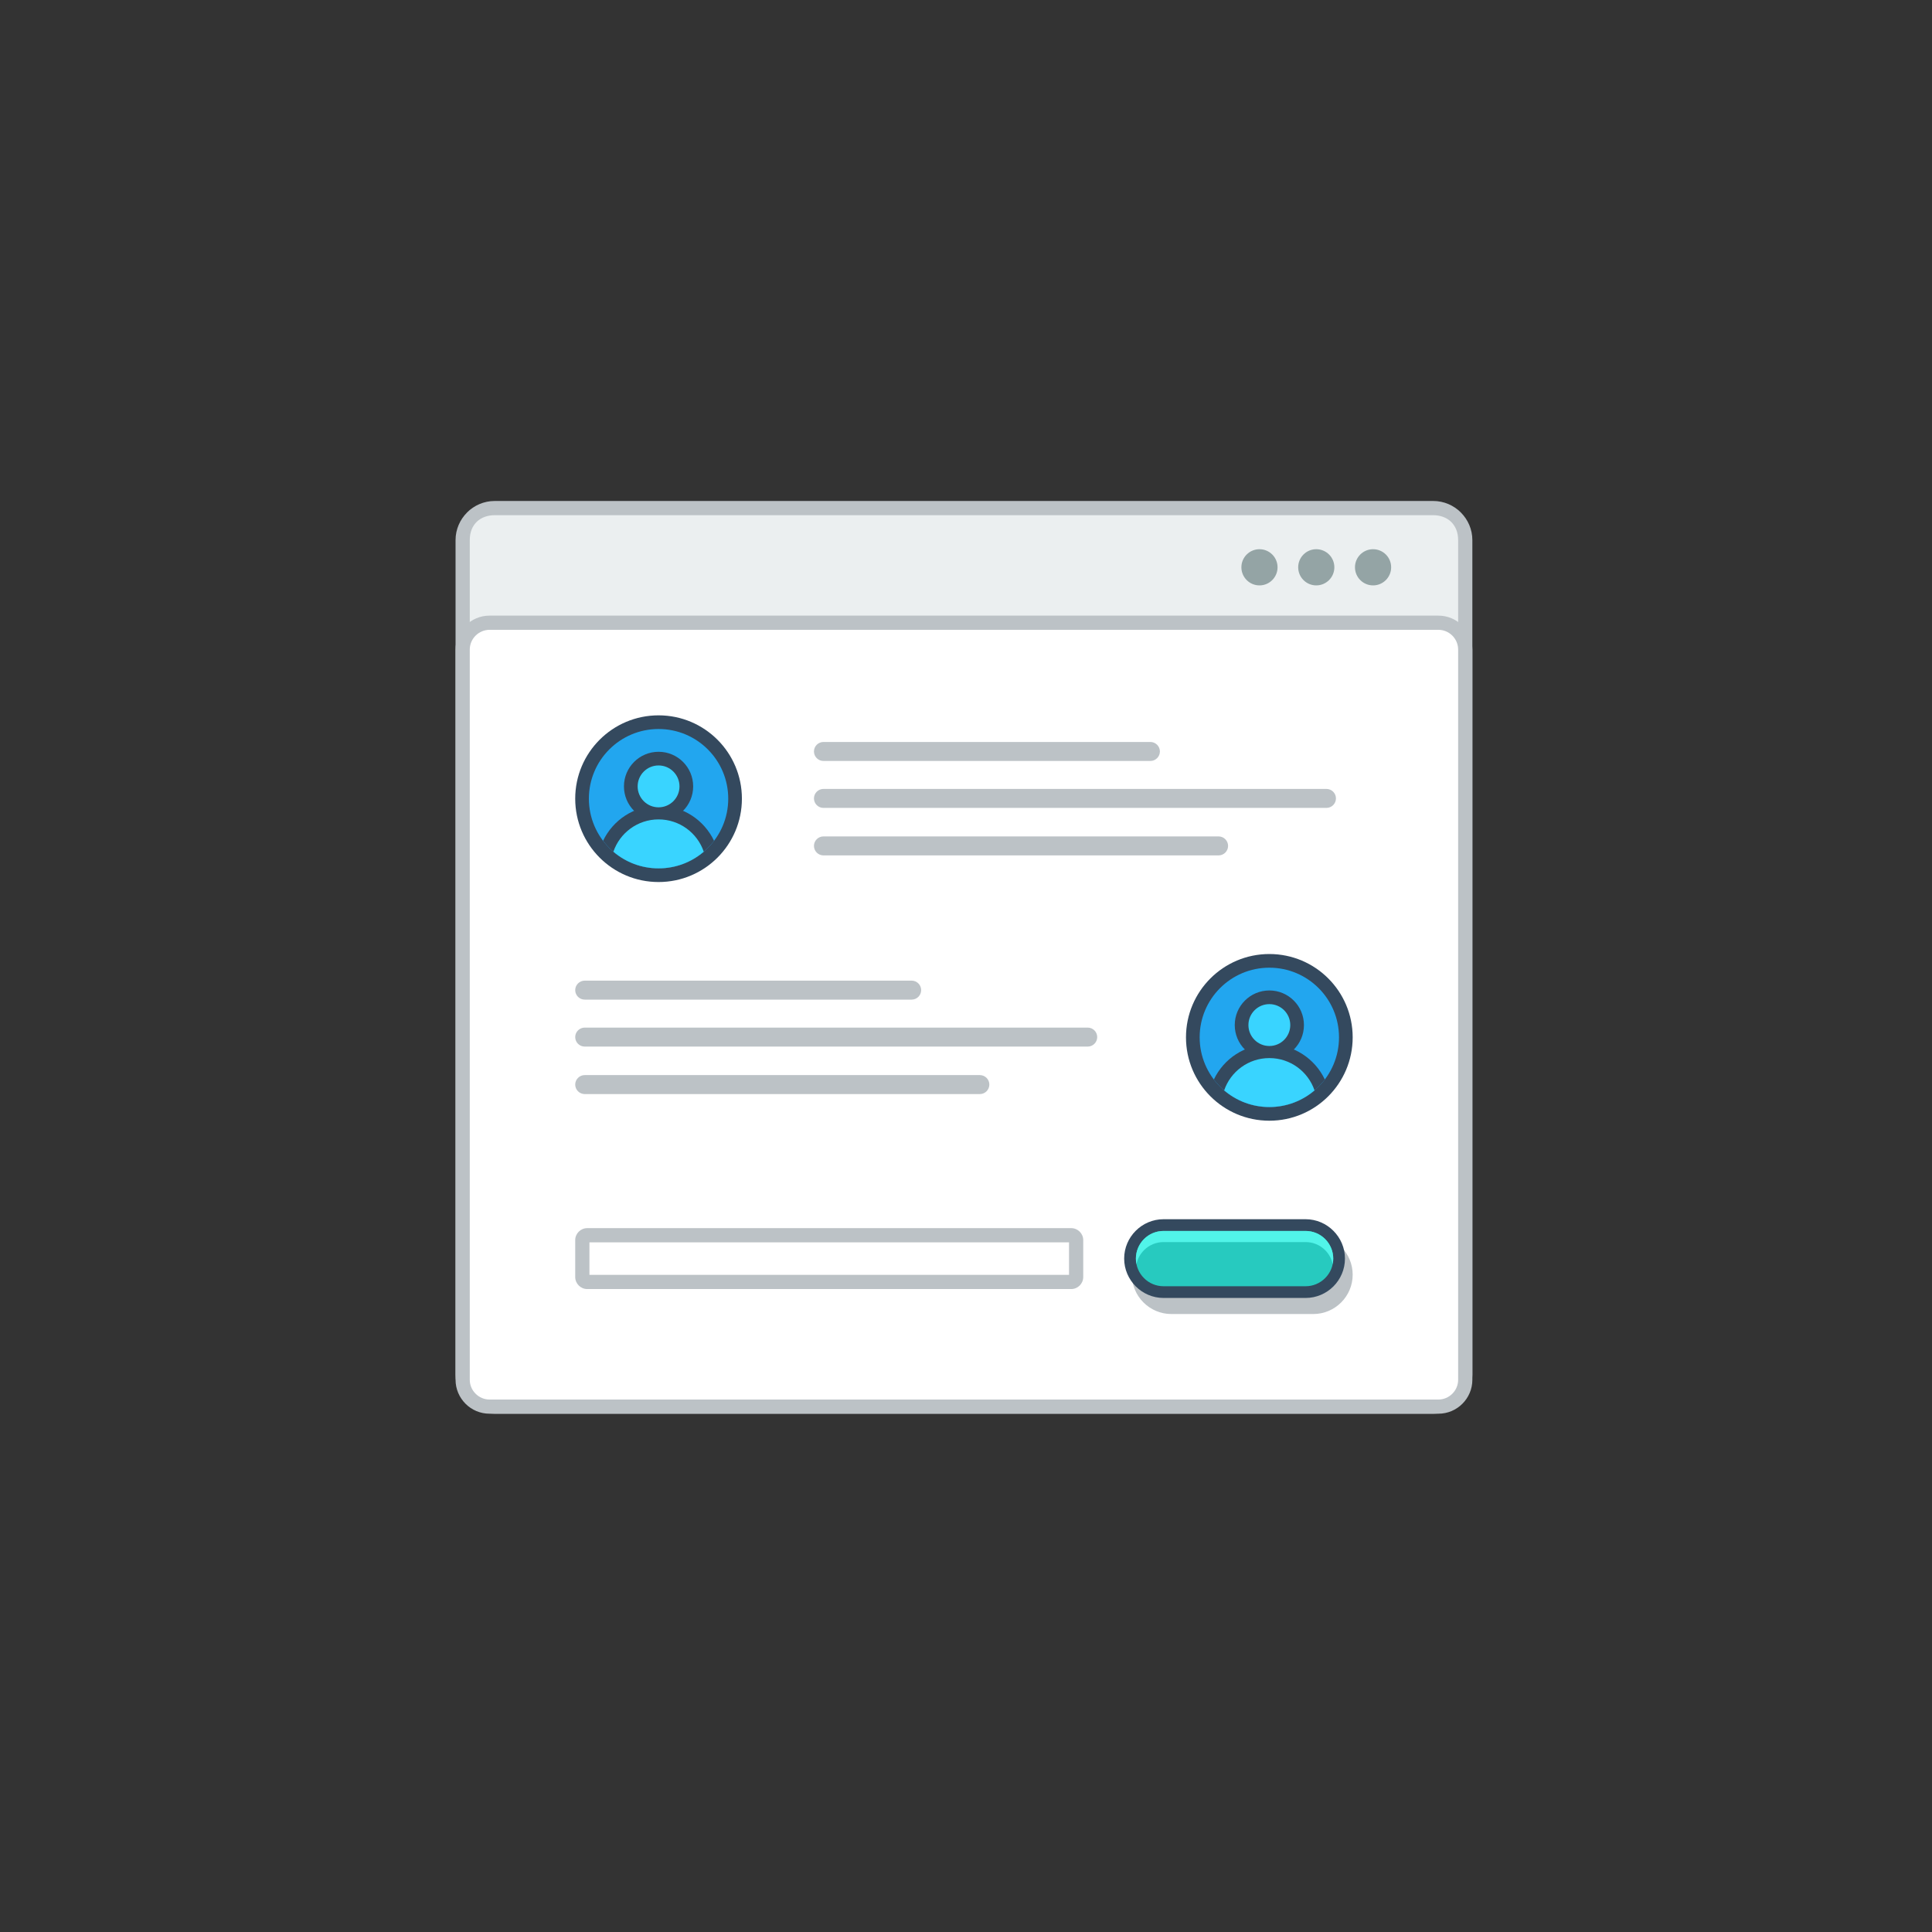 <?xml version="1.0" encoding="utf-8"?>
<!-- Generator: Adobe Illustrator 15.1.0, SVG Export Plug-In . SVG Version: 6.00 Build 0)  -->
<!DOCTYPE svg PUBLIC "-//W3C//DTD SVG 1.0//EN" "http://www.w3.org/TR/2001/REC-SVG-20010904/DTD/svg10.dtd">
<svg version="1.0" id="Layer_1" xmlns="http://www.w3.org/2000/svg" xmlns:xlink="http://www.w3.org/1999/xlink" x="0px" y="0px"
	 width="800px" height="800px" viewBox="0 0 800 800" enable-background="new 0 0 800 800" xml:space="preserve">
<rect x="0" y="0" width="800" height="800" fill="#333333" stroke="none"/>
<g>
	<path fill="#BCC2C6" d="M4955.596,207.445h388.612c4.461,0,8.521,1.826,11.453,4.76v0.017c2.936,2.934,4.76,6.985,4.76,11.437
		v345.522c0,4.452-1.824,8.503-4.76,11.438v0.017c-2.933,2.935-6.992,4.751-11.453,4.751h-388.612
		c-4.466,0-8.518-1.816-11.452-4.751v-0.017c-2.936-2.935-4.761-6.985-4.761-11.438V223.659c0-4.452,1.825-8.503,4.761-11.437
		v-0.017C4947.078,209.271,4951.13,207.445,4955.596,207.445"/>
	<path fill="#EBEFF0" d="M5354.538,223.659v345.522c0,6.519-4.536,10.338-10.33,10.338h-388.612
		c-5.784,0-10.327-3.719-10.327-10.338V223.659c0-6.744,4.559-10.329,10.327-10.329h388.612
		C5349.993,213.33,5354.538,217.04,5354.538,223.659"/>
	<path fill="#34495E" d="M4953.454,254.919h392.896c3.877,0,7.394,1.576,9.938,4.126c2.551,2.543,4.133,6.069,4.133,9.946v302.341
		c0,3.868-1.582,7.386-4.133,9.937c-2.544,2.551-6.061,4.117-9.938,4.117h-392.896c-3.866,0-7.395-1.566-9.938-4.117
		c-2.549-2.551-4.134-6.068-4.134-9.937V268.991c0-3.876,1.585-7.403,4.134-9.946
		C4946.06,256.495,4949.588,254.919,4953.454,254.919"/>
	<path fill-rule="evenodd" clip-rule="evenodd" fill="#FFFFFF" d="M4953.454,260.796c-2.176,0-4.244,0.875-5.785,2.409
		c-1.535,1.542-2.409,3.609-2.409,5.786v302.341c0,2.167,0.874,4.234,2.409,5.769c1.541,1.551,3.609,2.418,5.785,2.418h392.896
		c2.175,0,4.244-0.867,5.777-2.418c1.542-1.534,2.41-3.602,2.41-5.769V268.991c0-2.185-0.868-4.244-2.41-5.786
		c-1.533-1.542-3.608-2.409-5.777-2.409H4953.454z"/>
	<path fill-rule="evenodd" clip-rule="evenodd" fill="#94A4A5" d="M5295.784,227.418c4.135,0,7.493,3.352,7.493,7.486
		c0,4.135-3.35,7.495-7.493,7.495c-4.135,0-7.486-3.36-7.486-7.495C5288.298,230.77,5291.649,227.418,5295.784,227.418
		 M5319.308,227.418c4.136,0,7.486,3.352,7.486,7.486c0,4.135-3.351,7.495-7.486,7.495c-4.135,0-7.493-3.36-7.493-7.495
		C5311.814,230.77,5315.173,227.418,5319.308,227.418z M5272.27,227.418c4.134,0,7.484,3.352,7.484,7.486
		c0,4.135-3.351,7.495-7.484,7.495c-4.135,0-7.495-3.36-7.495-7.495C5264.774,230.77,5268.135,227.418,5272.27,227.418z"/>
	<rect x="4993.884" y="291.739" fill-rule="evenodd" clip-rule="evenodd" fill="#34495E" width="69.023" height="69.023"/>
	<rect x="4999.546" y="297.4" fill="#22A6EF" width="57.699" height="57.703"/>
	<path fill-rule="evenodd" clip-rule="evenodd" fill="#34495E" d="M5028.396,329.161c14.037,0,25.418,11.387,25.418,25.424
		l-0.01,0.518h-50.824l-0.008-0.518C5002.972,340.547,5014.35,329.161,5028.396,329.161"/>
	<path fill-rule="evenodd" clip-rule="evenodd" fill="#34495E" d="M5028.396,306.828c7.91,0,14.329,6.411,14.329,14.33
		c0,7.912-6.419,14.331-14.329,14.331c-7.92,0-14.33-6.419-14.33-14.331C5014.065,313.238,5020.476,306.828,5028.396,306.828"/>
	<path fill-rule="evenodd" clip-rule="evenodd" fill="#39D4FF" d="M5028.396,312.488c4.784,0,8.661,3.885,8.661,8.669
		c0,4.786-3.877,8.67-8.661,8.67c-4.785,0-8.67-3.885-8.67-8.67C5019.726,316.373,5023.61,312.488,5028.396,312.488"/>
	<path fill-rule="evenodd" clip-rule="evenodd" fill="#39D4FF" d="M5028.396,334.829c10.911,0,19.756,8.845,19.756,19.756
		l-0.008,0.518h-39.505l-0.009-0.518C5008.63,343.673,5017.483,334.829,5028.396,334.829"/>
	<path fill-rule="evenodd" clip-rule="evenodd" fill="#BCC2C6" d="M5001.137,404.702h54.511c2.166,0,3.926-1.767,3.926-3.927l0,0
		c0-2.167-1.76-3.934-3.926-3.934h-54.511c-2.16,0-3.927,1.767-3.927,3.934l0,0C4997.21,402.936,4998.977,404.702,5001.137,404.702"
		/>
	<path fill-rule="evenodd" clip-rule="evenodd" fill="#BCC2C6" d="M4993.075,384.946h70.643c2.157,0,3.924-1.768,3.924-3.935l0,0
		c0-2.159-1.767-3.926-3.924-3.926h-70.643c-2.168,0-3.936,1.768-3.936,3.926l0,0
		C4989.14,383.178,4990.907,384.946,4993.075,384.946"/>
	<rect x="5115.392" y="291.739" fill-rule="evenodd" clip-rule="evenodd" fill="#34495E" width="69.021" height="69.023"/>
	<rect x="5121.052" y="297.4" fill="#22A6EF" width="57.703" height="57.703"/>
	<path fill-rule="evenodd" clip-rule="evenodd" fill="#34495E" d="M5149.902,329.161c14.038,0,25.416,11.387,25.416,25.424v0.518
		h-50.832l-0.009-0.518C5124.478,340.547,5135.864,329.161,5149.902,329.161"/>
	<path fill-rule="evenodd" clip-rule="evenodd" fill="#34495E" d="M5149.902,306.828c7.911,0,14.329,6.411,14.329,14.33
		c0,7.912-6.418,14.331-14.329,14.331s-14.329-6.419-14.329-14.331C5135.573,313.238,5141.991,306.828,5149.902,306.828"/>
	<path fill-rule="evenodd" clip-rule="evenodd" fill="#39D4FF" d="M5149.902,312.488c4.784,0,8.671,3.885,8.671,8.669
		c0,4.786-3.887,8.67-8.671,8.67s-8.669-3.885-8.669-8.67C5141.233,316.373,5145.118,312.488,5149.902,312.488"/>
	<path fill-rule="evenodd" clip-rule="evenodd" fill="#39D4FF" d="M5149.902,334.829c10.913,0,19.757,8.845,19.757,19.756
		l-0.01,0.518h-39.504v-0.518C5130.146,343.673,5138.989,334.829,5149.902,334.829"/>
	<path fill-rule="evenodd" clip-rule="evenodd" fill="#BCC2C6" d="M5122.651,404.702h54.502c2.168,0,3.936-1.767,3.936-3.927l0,0
		c0-2.167-1.768-3.934-3.936-3.934h-54.502c-2.166,0-3.934,1.767-3.934,3.934l0,0
		C5118.718,402.936,5120.485,404.702,5122.651,404.702"/>
	<path fill-rule="evenodd" clip-rule="evenodd" fill="#BCC2C6" d="M5114.583,384.946h70.639c2.16,0,3.927-1.768,3.927-3.935l0,0
		c0-2.159-1.767-3.926-3.927-3.926h-70.639c-2.16,0-3.927,1.768-3.927,3.926l0,0
		C5110.656,383.178,5112.423,384.946,5114.583,384.946"/>
	<rect x="5236.897" y="291.739" fill-rule="evenodd" clip-rule="evenodd" fill="#34495E" width="69.023" height="69.023"/>
	<rect x="5242.56" y="297.4" fill="#22A6EF" width="57.699" height="57.703"/>
	<path fill-rule="evenodd" clip-rule="evenodd" fill="#34495E" d="M5271.409,329.161c14.037,0,25.426,11.387,25.426,25.424
		l-0.008,0.518h-50.835l-0.008-0.518C5245.984,340.547,5257.372,329.161,5271.409,329.161"/>
	<path fill-rule="evenodd" clip-rule="evenodd" fill="#34495E" d="M5271.409,306.828c7.91,0,14.33,6.411,14.33,14.33
		c0,7.912-6.42,14.331-14.33,14.331s-14.33-6.419-14.33-14.331C5257.079,313.238,5263.499,306.828,5271.409,306.828"/>
	<path fill-rule="evenodd" clip-rule="evenodd" fill="#39D4FF" d="M5271.409,312.488c4.785,0,8.67,3.885,8.67,8.669
		c0,4.786-3.885,8.67-8.67,8.67s-8.67-3.885-8.67-8.67C5262.739,316.373,5266.624,312.488,5271.409,312.488"/>
	<path fill-rule="evenodd" clip-rule="evenodd" fill="#39D4FF" d="M5271.409,334.829c10.912,0,19.757,8.845,19.757,19.756v0.518
		h-39.514v-0.518C5251.652,343.673,5260.497,334.829,5271.409,334.829"/>
	<path fill-rule="evenodd" clip-rule="evenodd" fill="#BCC2C6" d="M5244.159,404.702h54.502c2.166,0,3.934-1.767,3.934-3.927l0,0
		c0-2.167-1.768-3.934-3.934-3.934h-54.502c-2.168,0-3.936,1.767-3.936,3.934l0,0
		C5240.224,402.936,5241.991,404.702,5244.159,404.702"/>
	<path fill-rule="evenodd" clip-rule="evenodd" fill="#BCC2C6" d="M5236.089,384.946h70.643c2.155,0,3.924-1.768,3.924-3.935l0,0
		c0-2.159-1.769-3.926-3.924-3.926h-70.643c-2.157,0-3.926,1.768-3.926,3.926l0,0
		C5232.163,383.178,5233.932,384.946,5236.089,384.946"/>
	<rect x="4993.884" y="435.604" fill-rule="evenodd" clip-rule="evenodd" fill="#34495E" width="69.023" height="69.021"/>
	<rect x="4999.546" y="441.264" fill="#22A6EF" width="57.699" height="57.703"/>
	<path fill-rule="evenodd" clip-rule="evenodd" fill="#34495E" d="M5028.396,473.032c14.037,0,25.418,11.38,25.418,25.418
		l-0.01,0.517h-50.824l-0.008-0.517C5002.972,484.412,5014.35,473.032,5028.396,473.032"/>
	<path fill-rule="evenodd" clip-rule="evenodd" fill="#34495E" d="M5028.396,450.692c7.91,0,14.329,6.419,14.329,14.329
		c0,7.912-6.419,14.33-14.329,14.33c-7.92,0-14.33-6.418-14.33-14.33C5014.065,457.111,5020.476,450.692,5028.396,450.692"/>
	<path fill-rule="evenodd" clip-rule="evenodd" fill="#39D4FF" d="M5028.396,456.36c4.784,0,8.661,3.877,8.661,8.661
		c0,4.794-3.877,8.671-8.661,8.671c-4.785,0-8.67-3.877-8.67-8.671C5019.726,460.237,5023.61,456.36,5028.396,456.36"/>
	<path fill-rule="evenodd" clip-rule="evenodd" fill="#39D4FF" d="M5028.396,478.693c10.911,0,19.756,8.845,19.756,19.757
		l-0.008,0.517h-39.505l-0.009-0.517C5008.63,487.538,5017.483,478.693,5028.396,478.693"/>
	<path fill-rule="evenodd" clip-rule="evenodd" fill="#BCC2C6" d="M5001.137,548.575h54.511c2.166,0,3.926-1.769,3.926-3.936l0,0
		c0-2.15-1.76-3.935-3.926-3.935h-54.511c-2.16,0-3.927,1.784-3.927,3.935l0,0C4997.21,546.807,4998.977,548.575,5001.137,548.575"
		/>
	<path fill-rule="evenodd" clip-rule="evenodd" fill="#BCC2C6" d="M4993.075,528.818h70.643c2.157,0,3.924-1.769,3.924-3.935
		c0-2.167-1.767-3.936-3.924-3.936h-70.643c-2.168,0-3.936,1.769-3.936,3.936C4989.14,527.05,4990.907,528.818,4993.075,528.818"/>
	<rect x="5115.392" y="435.604" fill-rule="evenodd" clip-rule="evenodd" fill="#34495E" width="69.021" height="69.021"/>
	<rect x="5121.052" y="441.264" fill="#22A6EF" width="57.703" height="57.703"/>
	<path fill-rule="evenodd" clip-rule="evenodd" fill="#34495E" d="M5149.902,473.032c14.038,0,25.416,11.38,25.416,25.418v0.517
		h-50.832l-0.009-0.517C5124.478,484.412,5135.864,473.032,5149.902,473.032"/>
	<path fill-rule="evenodd" clip-rule="evenodd" fill="#34495E" d="M5149.902,450.692c7.911,0,14.329,6.419,14.329,14.329
		c0,7.912-6.418,14.33-14.329,14.33s-14.329-6.418-14.329-14.33C5135.573,457.111,5141.991,450.692,5149.902,450.692"/>
	<path fill-rule="evenodd" clip-rule="evenodd" fill="#39D4FF" d="M5149.902,456.36c4.784,0,8.671,3.877,8.671,8.661
		c0,4.794-3.887,8.671-8.671,8.671s-8.669-3.877-8.669-8.671C5141.233,460.237,5145.118,456.36,5149.902,456.36"/>
	<path fill-rule="evenodd" clip-rule="evenodd" fill="#39D4FF" d="M5149.902,478.693c10.913,0,19.757,8.845,19.757,19.757
		l-0.01,0.517h-39.504v-0.517C5130.146,487.538,5138.989,478.693,5149.902,478.693"/>
	<path fill-rule="evenodd" clip-rule="evenodd" fill="#BCC2C6" d="M5122.651,548.575h54.502c2.168,0,3.936-1.769,3.936-3.936l0,0
		c0-2.15-1.768-3.935-3.936-3.935h-54.502c-2.166,0-3.934,1.784-3.934,3.935l0,0
		C5118.718,546.807,5120.485,548.575,5122.651,548.575"/>
	<path fill-rule="evenodd" clip-rule="evenodd" fill="#BCC2C6" d="M5114.583,528.818h70.639c2.16,0,3.927-1.769,3.927-3.935
		c0-2.167-1.767-3.936-3.927-3.936h-70.639c-2.16,0-3.927,1.769-3.927,3.936C5110.656,527.05,5112.423,528.818,5114.583,528.818"/>
	<rect x="5236.897" y="435.604" fill-rule="evenodd" clip-rule="evenodd" fill="#34495E" width="69.023" height="69.021"/>
	<rect x="5242.56" y="441.264" fill="#22A6EF" width="57.699" height="57.703"/>
	<path fill-rule="evenodd" clip-rule="evenodd" fill="#34495E" d="M5271.409,473.032c14.037,0,25.426,11.38,25.426,25.418
		l-0.008,0.517h-50.835l-0.008-0.517C5245.984,484.412,5257.372,473.032,5271.409,473.032"/>
	<path fill-rule="evenodd" clip-rule="evenodd" fill="#34495E" d="M5271.409,450.692c7.91,0,14.33,6.419,14.33,14.329
		c0,7.912-6.42,14.33-14.33,14.33s-14.33-6.418-14.33-14.33C5257.079,457.111,5263.499,450.692,5271.409,450.692"/>
	<path fill-rule="evenodd" clip-rule="evenodd" fill="#39D4FF" d="M5271.409,456.36c4.785,0,8.67,3.877,8.67,8.661
		c0,4.794-3.885,8.671-8.67,8.671s-8.67-3.877-8.67-8.671C5262.739,460.237,5266.624,456.36,5271.409,456.36"/>
	<path fill-rule="evenodd" clip-rule="evenodd" fill="#39D4FF" d="M5271.409,478.693c10.912,0,19.757,8.845,19.757,19.757v0.517
		h-39.514v-0.517C5251.652,487.538,5260.497,478.693,5271.409,478.693"/>
	<path fill-rule="evenodd" clip-rule="evenodd" fill="#BCC2C6" d="M5244.159,548.575h54.502c2.166,0,3.934-1.769,3.934-3.936l0,0
		c0-2.15-1.768-3.935-3.934-3.935h-54.502c-2.168,0-3.936,1.784-3.936,3.935l0,0
		C5240.224,546.807,5241.991,548.575,5244.159,548.575"/>
	<path fill-rule="evenodd" clip-rule="evenodd" fill="#BCC2C6" d="M5236.089,528.818h70.643c2.155,0,3.924-1.769,3.924-3.935
		c0-2.167-1.769-3.936-3.924-3.936h-70.643c-2.157,0-3.926,1.769-3.926,3.936C5232.163,527.05,5233.932,528.818,5236.089,528.818"/>
	<path opacity="0.5" fill-rule="evenodd" clip-rule="evenodd" fill="#34495E" d="M4953.454,260.796
		c-2.176,0-4.244,0.875-5.785,2.409c-1.535,1.542-2.409,3.609-2.409,5.786v302.341c0,2.167,0.874,4.234,2.409,5.769
		c1.541,1.551,3.609,2.418,5.785,2.418h392.896c2.175,0,4.244-0.867,5.777-2.418c1.542-1.534,2.41-3.602,2.41-5.769V268.991
		c0-2.185-0.868-4.244-2.41-5.786c-1.533-1.542-3.608-2.409-5.777-2.409H4953.454z"/>
	<path fill="#34495E" d="M5028.753,318.257h242.299c2.391,0,4.56,0.976,6.127,2.542c1.574,1.576,2.55,3.743,2.55,6.136V513.38
		c0,2.401-0.976,4.567-2.55,6.135c-1.567,1.568-3.736,2.552-6.127,2.552h-242.299c-2.383,0-4.56-0.983-6.127-2.552
		c-1.574-1.567-2.549-3.733-2.549-6.135V326.935c0-2.393,0.975-4.56,2.549-6.136C5024.193,319.232,5026.37,318.257,5028.753,318.257
		"/>
	<path fill-rule="evenodd" clip-rule="evenodd" fill="#FFFFFF" d="M5028.753,324.134c-0.75,0-1.44,0.292-1.974,0.825
		c-0.526,0.525-0.816,1.226-0.816,1.976V513.38c0,0.75,0.29,1.451,0.816,1.983c0.533,0.517,1.224,0.817,1.974,0.817h242.299
		c0.74,0,1.441-0.301,1.969-0.817c0.53-0.532,0.822-1.233,0.822-1.983V326.935c0-0.75-0.292-1.451-0.822-1.976
		c-0.527-0.534-1.229-0.825-1.969-0.825H5028.753z"/>
	<path fill="#BCC2C6" d="M5124.511,479.136h-44.574c-1.717,0-3.275,0.708-4.4,1.833c-1.133,1.133-1.841,2.693-1.841,4.401
		c0,1.726,0.699,3.285,1.824,4.409l0.017,0.01c1.117,1.125,2.676,1.824,4.4,1.824h44.574c1.718,0,3.276-0.708,4.401-1.834
		c1.133-1.133,1.835-2.692,1.835-4.409c0-1.718-0.702-3.276-1.826-4.409C5127.796,479.835,5126.229,479.136,5124.511,479.136
		 M5079.937,473.025h44.574c3.393,0,6.476,1.391,8.712,3.625l0.015,0.009c2.236,2.242,3.619,5.327,3.619,8.711
		c0,3.401-1.383,6.494-3.619,8.729c-2.24,2.234-5.324,3.625-8.727,3.625h-44.574c-3.384,0-6.469-1.391-8.711-3.625l-0.008-0.009
		l-0.008-0.009c-2.235-2.241-3.619-5.326-3.619-8.711c0-3.394,1.384-6.485,3.619-8.72
		C5073.453,474.416,5076.536,473.025,5079.937,473.025z"/>
	<path fill="#34495E" d="M5077.512,467.982h44.581c3.385,0,6.469,1.384,8.703,3.625l0.017,0.008
		c2.234,2.243,3.628,5.318,3.628,8.711c0,3.403-1.394,6.486-3.628,8.721c-2.233,2.242-5.327,3.625-8.72,3.625h-44.581
		c-3.384,0-6.468-1.383-8.711-3.625h-0.007v-0.009c-2.244-2.243-3.629-5.326-3.629-8.712c0-3.401,1.385-6.484,3.629-8.719
		C5071.026,469.366,5074.11,467.982,5077.512,467.982"/>
	<path fill="#27CABF" d="M5122.093,471.658c2.303,0,4.502,0.908,6.127,2.533c1.627,1.634,2.543,3.835,2.543,6.135
		c0,2.302-0.916,4.502-2.551,6.127c-1.625,1.625-3.816,2.544-6.119,2.544h-44.581c-2.3,0-4.501-0.901-6.127-2.534l-0.009-0.01
		c-1.634-1.625-2.535-3.825-2.535-6.127c0-2.3,0.919-4.501,2.544-6.126c1.626-1.625,3.827-2.542,6.127-2.542H5122.093z"/>
	<path fill="#51F4E9" d="M5122.093,471.658c2.303,0,4.502,0.908,6.127,2.533c1.627,1.634,2.543,3.835,2.543,6.135
		c0,0.592-0.059,1.176-0.184,1.743c-0.333-1.65-1.15-3.168-2.359-4.377c-1.625-1.633-3.824-2.543-6.127-2.543h-44.581
		c-2.3,0-4.501,0.918-6.127,2.543c-1.208,1.209-2.026,2.733-2.368,4.385c-0.115-0.566-0.176-1.159-0.176-1.751
		c0-2.3,0.919-4.501,2.544-6.126c1.626-1.625,3.827-2.542,6.127-2.542H5122.093z"/>
	<path fill="#BCC2C6" d="M5222.293,479.136h-44.581c-1.711,0-3.268,0.708-4.4,1.833c-1.134,1.133-1.836,2.693-1.836,4.401
		c0,1.726,0.702,3.285,1.826,4.409l0.01,0.01c1.124,1.125,2.684,1.824,4.4,1.824h44.581c1.71,0,3.27-0.708,4.402-1.834
		c1.133-1.133,1.833-2.692,1.833-4.409c0-1.718-0.7-3.276-1.825-4.409C5225.569,479.835,5224.009,479.136,5222.293,479.136
		 M5177.712,473.025h44.581c3.394,0,6.469,1.391,8.712,3.625l0.008,0.009c2.235,2.242,3.627,5.327,3.627,8.711
		c0,3.401-1.392,6.494-3.627,8.729c-2.234,2.234-5.326,3.625-8.72,3.625h-44.581c-3.385,0-6.469-1.391-8.712-3.625v-0.009
		l-0.007-0.009c-2.235-2.241-3.627-5.326-3.627-8.711c0-3.394,1.392-6.485,3.627-8.72
		C5171.226,474.416,5174.31,473.025,5177.712,473.025z"/>
	<path fill="#34495E" d="M5175.286,467.982h44.582c3.392,0,6.469,1.384,8.711,3.625l0.009,0.008
		c2.242,2.243,3.625,5.318,3.625,8.711c0,3.403-1.383,6.486-3.625,8.721c-2.234,2.242-5.319,3.625-8.72,3.625h-44.582
		c-3.377,0-6.461-1.383-8.703-3.625h-0.008l-0.009-0.009c-2.233-2.243-3.628-5.326-3.628-8.712c0-3.401,1.395-6.484,3.628-8.719
		C5168.808,469.366,5171.894,467.982,5175.286,467.982"/>
	<path fill="#F65C4C" d="M5219.868,471.658c2.3,0,4.5,0.908,6.133,2.533c1.627,1.634,2.537,3.835,2.537,6.135
		c0,2.302-0.918,4.502-2.543,6.127c-1.627,1.625-3.827,2.544-6.127,2.544h-44.582c-2.301,0-4.493-0.901-6.119-2.534l-0.018-0.01
		c-1.625-1.625-2.532-3.825-2.532-6.127c0-2.3,0.915-4.501,2.55-6.126c1.626-1.625,3.818-2.542,6.119-2.542H5219.868z"/>
	<path fill="#FF7C6C" d="M5219.868,471.658c2.3,0,4.5,0.908,6.133,2.533c1.627,1.634,2.537,3.835,2.537,6.135
		c0,0.592-0.059,1.176-0.176,1.743c-0.344-1.65-1.16-3.168-2.361-4.377c-1.633-1.633-3.833-2.543-6.133-2.543h-44.582
		c-2.301,0-4.493,0.918-6.119,2.543c-1.217,1.209-2.027,2.733-2.367,4.385c-0.125-0.566-0.183-1.159-0.183-1.751
		c0-2.3,0.915-4.501,2.55-6.126c1.626-1.625,3.818-2.542,6.119-2.542H5219.868z"/>
	<path fill-rule="evenodd" clip-rule="evenodd" fill="#FFFFFF" d="M5313.698,280.735l6.228,6.219l6.218-6.219
		c1.527-1.533,4.027-1.533,5.561,0l0,0c1.525,1.526,1.525,4.027,0,5.562l-6.218,6.218l6.218,6.227c1.525,1.526,1.525,4.026,0,5.552
		v0.008c-1.533,1.526-4.033,1.526-5.561,0l-6.218-6.227l-6.228,6.227c-1.524,1.526-4.027,1.526-5.552,0v-0.008
		c-1.534-1.525-1.534-4.026,0-5.552l6.218-6.227l-6.226-6.218c-1.526-1.535-1.526-4.035,0-5.562h0.008
		C5309.671,279.202,5312.174,279.202,5313.698,280.735"/>
	<path fill-rule="evenodd" clip-rule="evenodd" fill="#94A4A5" d="M5219.3,236.513l-6.66-8.436h-2.076v13.604h2.561v-9.178
		l7.143,9.178h1.594v-13.604h-2.561V236.513z M5199.536,230.153c3.209,0,4.484,2.559,4.441,4.851
		c-0.031,2.226-1.232,4.635-4.441,4.635c-3.202,0-4.402-2.385-4.461-4.618C5195.019,232.728,5196.334,230.153,5199.536,230.153z
		 M5199.536,227.827c-4.693,0-6.987,3.584-6.987,7.152c0,3.577,2.218,7.011,6.987,7.011c4.776,0,6.926-3.518,6.969-7.027
		C5206.546,231.411,5204.211,227.827,5199.536,227.827z M5188.357,241.682v-13.604h-2.542v13.604H5188.357z M5175.386,241.682h2.559
		v-11.279h4.309v-2.325c-3.933,0-7.25,0-11.178,0v2.325h4.311V241.682z M5166.899,238.206c-0.893,0.892-2.225,1.375-3.408,1.375
		c-3.359,0-4.66-2.351-4.678-4.602c-0.024-2.268,1.391-4.709,4.678-4.709c1.184,0,2.383,0.408,3.275,1.275l1.71-1.643
		c-1.401-1.384-3.144-2.076-4.985-2.076c-4.912,0-7.22,3.602-7.203,7.152c0.017,3.535,2.158,7.011,7.203,7.011
		c1.957,0,3.759-0.642,5.16-2.017L5166.899,238.206z M5152.712,239.156h-7.628v-3.068h7.354v-2.384h-7.354v-3.143h7.628v-2.483
		h-10.17c0,4.535,0,9.078,0,13.604h10.17V239.156z M5135.69,236.513l-6.654-8.436h-2.082v13.604h2.566v-9.178l7.135,9.178h1.594
		v-13.604h-2.559V236.513z M5119.868,236.513l-6.652-8.436h-2.076v13.604h2.559v-9.178l7.146,9.178h1.593v-13.604h-2.568V236.513z
		 M5100.11,230.153c3.201,0,4.484,2.559,4.444,4.851c-0.043,2.226-1.243,4.635-4.444,4.635s-4.409-2.385-4.46-4.618
		C5095.594,232.728,5096.909,230.153,5100.11,230.153z M5100.11,227.827c-4.702,0-6.984,3.584-6.984,7.152
		c0,3.577,2.209,7.011,6.984,7.011c4.777,0,6.928-3.518,6.961-7.027C5107.113,231.411,5104.788,227.827,5100.11,227.827z
		 M5088.558,238.206c-0.893,0.892-2.234,1.375-3.41,1.375c-3.359,0-4.659-2.351-4.685-4.602c-0.018-2.268,1.399-4.709,4.685-4.709
		c1.176,0,2.384,0.408,3.277,1.275l1.708-1.643c-1.401-1.384-3.143-2.076-4.985-2.076c-4.91,0-7.218,3.602-7.201,7.152
		c0.015,3.535,2.15,7.011,7.201,7.011c1.959,0,3.759-0.642,5.16-2.017L5088.558,238.206z"/>
	<path fill-rule="evenodd" clip-rule="evenodd" fill="#34495E" d="M5149.902,365.597c19.056,0,34.511,15.455,34.511,34.511
		c0,19.057-15.455,34.512-34.511,34.512c-19.064,0-34.511-15.455-34.511-34.512C5115.392,381.052,5130.838,365.597,5149.902,365.597
		"/>
	<path fill="#22A6EF" d="M5149.902,371.258c15.931,0,28.853,12.921,28.853,28.851c0,15.931-12.922,28.853-28.853,28.853
		s-28.851-12.922-28.851-28.853C5121.052,384.179,5133.972,371.258,5149.902,371.258"/>
	<path fill-rule="evenodd" clip-rule="evenodd" fill="#34495E" d="M5149.902,403.026c10.145,0,18.898,5.943,22.974,14.529
		c-5.268,6.929-13.596,11.405-22.974,11.405s-17.706-4.477-22.974-11.405C5131.005,408.97,5139.757,403.026,5149.902,403.026"/>
	<path fill-rule="evenodd" clip-rule="evenodd" fill="#34495E" d="M5149.902,380.686c7.911,0,14.329,6.418,14.329,14.329
		c0,7.912-6.418,14.331-14.329,14.331s-14.329-6.419-14.329-14.331C5135.573,387.104,5141.991,380.686,5149.902,380.686"/>
	<path fill-rule="evenodd" clip-rule="evenodd" fill="#39D4FF" d="M5149.902,386.354c4.784,0,8.671,3.876,8.671,8.661
		s-3.887,8.67-8.671,8.67s-8.669-3.886-8.669-8.67S5145.118,386.354,5149.902,386.354"/>
	<path fill-rule="evenodd" clip-rule="evenodd" fill="#39D4FF" d="M5149.902,408.688c8.677,0,16.056,5.602,18.706,13.387
		c-5.033,4.293-11.57,6.887-18.706,6.887c-7.144,0-13.673-2.594-18.706-6.887C5133.847,414.289,5141.216,408.688,5149.902,408.688"
		/>
</g>
<g>
	<path fill="#BCC2C6" d="M204.85,207.445h388.611c4.459,0,8.52,1.826,11.454,4.76v0.017c2.935,2.934,4.759,6.985,4.759,11.437
		v345.522c0,4.452-1.824,8.503-4.759,11.438v0.017c-2.935,2.935-6.995,4.751-11.454,4.751H204.85c-4.46,0-8.52-1.816-11.455-4.751
		v-0.017c-2.934-2.935-4.761-6.985-4.761-11.438V223.659c0-4.452,1.827-8.503,4.761-11.437v-0.017
		C196.33,209.271,200.39,207.445,204.85,207.445"/>
	<path fill="#EBEFF0" d="M603.788,223.659v345.522c0,6.519-4.535,10.338-10.327,10.338H204.85c-5.786,0-10.33-3.719-10.33-10.338
		V223.659c0-6.744,4.561-10.329,10.33-10.329h388.611C599.246,213.33,603.788,217.04,603.788,223.659"/>
	<path fill="#BCC2C6" d="M202.706,254.919h392.897c3.876,0,7.394,1.576,9.936,4.126c2.551,2.543,4.135,6.069,4.135,9.946v302.341
		c0,3.868-1.584,7.386-4.135,9.937c-2.542,2.551-6.06,4.117-9.936,4.117H202.706c-3.876,0-7.394-1.566-9.938-4.117
		c-2.55-2.551-4.135-6.068-4.135-9.937V268.991c0-3.876,1.585-7.403,4.135-9.946C195.313,256.495,198.83,254.919,202.706,254.919"/>
	<path fill-rule="evenodd" clip-rule="evenodd" fill="#FFFFFF" d="M202.706,260.796c-2.175,0-4.243,0.875-5.776,2.409
		c-1.543,1.542-2.41,3.609-2.41,5.786v302.341c0,2.167,0.867,4.234,2.41,5.769c1.533,1.551,3.602,2.418,5.776,2.418h392.897
		c2.175,0,4.242-0.867,5.783-2.418c1.535-1.534,2.401-3.602,2.401-5.769V268.991c0-2.185-0.866-4.244-2.401-5.786
		c-1.541-1.542-3.608-2.409-5.783-2.409H202.706z"/>
	<path fill-rule="evenodd" clip-rule="evenodd" fill="#94A4A5" d="M545.035,227.418c4.137,0,7.494,3.352,7.494,7.486
		c0,4.135-3.357,7.495-7.494,7.495c-4.135,0-7.484-3.36-7.484-7.495C537.551,230.77,540.9,227.418,545.035,227.418 M568.561,227.418
		c4.135,0,7.485,3.352,7.485,7.486c0,4.135-3.351,7.495-7.485,7.495s-7.495-3.36-7.495-7.495
		C561.065,230.77,564.426,227.418,568.561,227.418z M521.52,227.418c4.136,0,7.486,3.352,7.486,7.486
		c0,4.135-3.351,7.495-7.486,7.495c-4.135,0-7.486-3.36-7.486-7.495C514.033,230.77,517.385,227.418,521.52,227.418z"/>
	<!-- <path fill-rule="evenodd" clip-rule="evenodd" fill="#94A4A5" d="M429.056,242.982h3.052v-13.446h5.143v-2.776
		c-4.701,0-8.661,0-13.328,0v2.776h5.134V242.982z M415.052,237.08h-6.019l3.008-6.91L415.052,237.08z M417.644,242.982h3.335
		l-7.271-16.223h-3.335l-7.26,16.223h3.311l1.383-3.06h8.471L417.644,242.982z M396.745,242.982v-16.18h-3.026v6.828h-7.968v-6.828
		h-3.052v16.18h3.052v-6.527h7.968v6.527H396.745z M373.721,238.839c-1.066,1.067-2.659,1.642-4.076,1.642
		c-4.001,0-5.552-2.8-5.576-5.484c-0.025-2.71,1.666-5.619,5.576-5.619c1.417,0,2.852,0.483,3.91,1.525l2.043-1.967
		c-1.668-1.642-3.753-2.476-5.953-2.476c-5.852,0-8.611,4.301-8.586,8.537c0.025,4.209,2.567,8.353,8.586,8.353
		c2.342,0,4.492-0.759,6.16-2.4L373.721,238.839z"/> -->
	<path fill-rule="evenodd" clip-rule="evenodd" fill="#34495E" d="M272.697,296.208c19.063,0,34.51,15.447,34.51,34.511
		c0,19.057-15.446,34.512-34.51,34.512c-19.058,0-34.514-15.455-34.514-34.512C238.184,311.654,253.64,296.208,272.697,296.208"/>
	<path fill="#22A6EF" d="M272.697,301.868c15.938,0,28.85,12.913,28.85,28.851c0,15.931-12.912,28.852-28.85,28.852
		c-15.932,0-28.853-12.921-28.853-28.852C243.845,314.781,256.766,301.868,272.697,301.868"/>
	<path fill-rule="evenodd" clip-rule="evenodd" fill="#34495E" d="M272.697,333.637c10.143,0,18.896,5.943,22.98,14.529
		c-5.276,6.928-13.604,11.404-22.98,11.404c-9.371,0-17.707-4.477-22.977-11.404C253.799,339.58,262.561,333.637,272.697,333.637"/>
	<path fill-rule="evenodd" clip-rule="evenodd" fill="#34495E" d="M272.697,311.296c7.917,0,14.329,6.418,14.329,14.33
		c0,7.911-6.412,14.33-14.329,14.33c-7.912,0-14.331-6.419-14.331-14.33C258.366,317.714,264.785,311.296,272.697,311.296"/>
	<path fill-rule="evenodd" clip-rule="evenodd" fill="#39D4FF" d="M272.697,316.956c4.791,0,8.668,3.884,8.668,8.67
		c0,4.785-3.877,8.669-8.668,8.669c-4.786,0-8.662-3.885-8.662-8.669C264.035,320.84,267.911,316.956,272.697,316.956"/>
	<path fill-rule="evenodd" clip-rule="evenodd" fill="#39D4FF" d="M272.697,339.297c8.686,0,16.063,5.602,18.713,13.38
		c-5.033,4.301-11.57,6.894-18.713,6.894c-7.137,0-13.672-2.592-18.708-6.894C256.64,344.899,264.018,339.297,272.697,339.297"/>
	<path fill-rule="evenodd" clip-rule="evenodd" fill="#BCC2C6" d="M340.977,334.537h208.278c2.166,0,3.934-1.768,3.934-3.927
		c0-2.167-1.768-3.934-3.934-3.934H340.977c-2.166,0-3.936,1.767-3.936,3.934C337.041,332.77,338.811,334.537,340.977,334.537"/>
	<path fill-rule="evenodd" clip-rule="evenodd" fill="#BCC2C6" d="M340.977,354.202H504.59c2.167,0,3.934-1.768,3.934-3.926v-0.008
		c0-2.158-1.767-3.926-3.934-3.926H340.977c-2.166,0-3.936,1.768-3.936,3.926v0.008
		C337.041,352.434,338.811,354.202,340.977,354.202"/>
	<path fill-rule="evenodd" clip-rule="evenodd" fill="#BCC2C6" d="M340.977,315.098h135.379c2.158,0,3.934-1.767,3.934-3.935l0,0
		c0-2.168-1.775-3.926-3.934-3.926H340.977c-2.166,0-3.936,1.758-3.936,3.926l0,0C337.041,313.331,338.811,315.098,340.977,315.098"
		/>
	<path fill-rule="evenodd" clip-rule="evenodd" fill="#BCC2C6" d="M242.119,433.37h208.277c2.168,0,3.935-1.769,3.935-3.927v-0.009
		c0-2.159-1.767-3.926-3.935-3.926H242.119c-2.168,0-3.936,1.767-3.936,3.926v0.009C238.184,431.602,239.951,433.37,242.119,433.37"
		/>
	<path fill-rule="evenodd" clip-rule="evenodd" fill="#BCC2C6" d="M242.119,453.034H405.73c2.168,0,3.936-1.767,3.936-3.935
		c0-2.157-1.768-3.926-3.936-3.926H242.119c-2.158,0-3.936,1.769-3.936,3.926C238.184,451.268,239.961,453.034,242.119,453.034"/>
	<path fill-rule="evenodd" clip-rule="evenodd" fill="#BCC2C6" d="M242.119,413.922h135.377c2.168,0,3.936-1.767,3.936-3.927l0,0
		c0-2.167-1.768-3.935-3.936-3.935H242.119c-2.158,0-3.936,1.768-3.936,3.935l0,0C238.184,412.155,239.961,413.922,242.119,413.922"
		/>
	<path fill-rule="evenodd" clip-rule="evenodd" fill="#34495E" d="M525.612,395.04c19.056,0,34.503,15.447,34.503,34.503
		c0,19.064-15.447,34.52-34.503,34.52c-19.063,0-34.52-15.455-34.52-34.52C491.093,410.487,506.549,395.04,525.612,395.04"/>
	<path fill="#22A6EF" d="M525.612,400.7c15.931,0,28.843,12.913,28.843,28.843c0,15.938-12.912,28.86-28.843,28.86
		c-15.938,0-28.859-12.922-28.859-28.86C496.753,413.613,509.674,400.7,525.612,400.7"/>
	<path fill-rule="evenodd" clip-rule="evenodd" fill="#34495E" d="M525.612,432.462c10.138,0,18.89,5.943,22.974,14.537
		c-5.275,6.928-13.603,11.404-22.974,11.404c-9.377,0-17.714-4.477-22.983-11.404C506.715,438.405,515.468,432.462,525.612,432.462"
		/>
	<path fill-rule="evenodd" clip-rule="evenodd" fill="#34495E" d="M525.612,410.128c7.913,0,14.322,6.42,14.322,14.331
		c0,7.91-6.409,14.329-14.322,14.329c-7.919,0-14.329-6.419-14.329-14.329C511.283,416.548,517.693,410.128,525.612,410.128"/>
	<path fill-rule="evenodd" clip-rule="evenodd" fill="#39D4FF" d="M525.612,415.788c4.786,0,8.661,3.886,8.661,8.671
		c0,4.784-3.875,8.669-8.661,8.669c-4.792,0-8.668-3.885-8.668-8.669C516.944,419.674,520.82,415.788,525.612,415.788"/>
	<path fill-rule="evenodd" clip-rule="evenodd" fill="#39D4FF" d="M525.612,438.13c8.678,0,16.056,5.594,18.706,13.379
		c-5.033,4.293-11.57,6.895-18.706,6.895c-7.144,0-13.679-2.602-18.714-6.895C509.551,443.724,516.926,438.13,525.612,438.13"/>
	<path fill-rule="evenodd" clip-rule="evenodd" fill="#BCC2C6" d="M243.161,508.545h200.408c2.734,0,4.978,2.234,4.978,4.969v15.271
		c0,2.733-2.243,4.984-4.978,4.984H243.161c-2.733,0-4.978-2.251-4.978-4.984v-15.271
		C238.184,510.779,240.428,508.545,243.161,508.545"/>
	<rect x="244.069" y="514.429" fill-rule="evenodd" clip-rule="evenodd" fill="#FFFFFF" width="198.592" height="13.455"/>
	<path fill="#BCC2C6" d="M543.828,519.582h-58.837c-2.259,0-4.317,0.917-5.811,2.418c-1.501,1.5-2.427,3.551-2.427,5.816l0,0
		c0,2.268,0.926,4.319,2.41,5.803l0.017,0.018c1.483,1.483,3.543,2.417,5.811,2.417h58.837c2.258,0,4.318-0.934,5.809-2.435
		c1.492-1.483,2.427-3.551,2.427-5.803l0,0c0-2.266-0.935-4.333-2.417-5.816C548.153,520.499,546.096,519.582,543.828,519.582
		 M484.991,511.514h58.837c4.467,0,8.543,1.832,11.494,4.784l0.018,0.017c2.951,2.951,4.775,7.019,4.775,11.502l0,0
		c0,4.486-1.824,8.554-4.775,11.505c-2.959,2.952-7.029,4.784-11.512,4.784h-58.837c-4.468,0-8.536-1.832-11.495-4.784h-0.008
		l-0.01-0.017c-2.949-2.951-4.784-7.019-4.784-11.488l0,0c0-4.483,1.835-8.567,4.784-11.519
		C476.43,513.346,480.507,511.514,484.991,511.514z"/>
	<path fill="#34495E" d="M481.79,504.853h58.835c4.477,0,8.547,1.834,11.498,4.792l0.015,0.018c2.951,2.95,4.784,7.019,4.784,11.486
		l0,0c0,4.485-1.833,8.57-4.784,11.521c-2.95,2.95-7.026,4.786-11.513,4.786H481.79c-4.468,0-8.536-1.836-11.495-4.786l-0.01-0.017
		h-0.006c-2.953-2.967-4.786-7.036-4.786-11.504l0,0c0-4.485,1.833-8.553,4.786-11.504
		C473.229,506.687,477.306,504.853,481.79,504.853"/>
	<path fill="#27CABF" d="M540.625,509.712c3.035,0,5.944,1.199,8.095,3.351c2.144,2.15,3.351,5.052,3.351,8.086
		c0,3.051-1.207,5.936-3.358,8.086c-2.149,2.15-5.044,3.369-8.087,3.369H481.79c-3.034,0-5.937-1.202-8.085-3.353l-0.01-0.017
		c-2.15-2.15-3.351-5.05-3.351-8.086c0-3.034,1.218-5.936,3.36-8.086c2.148-2.151,5.043-3.351,8.085-3.351H540.625z"/>
	<path fill="#51F4E9" d="M540.625,509.712c3.035,0,5.944,1.199,8.095,3.351c2.144,2.15,3.351,5.052,3.351,8.086
		c0,0.784-0.082,1.551-0.232,2.302c-0.451-2.167-1.525-4.185-3.118-5.785c-2.15-2.151-5.06-3.351-8.095-3.351H481.79
		c-3.042,0-5.937,1.216-8.085,3.366c-1.594,1.6-2.677,3.603-3.127,5.787c-0.15-0.751-0.233-1.535-0.233-2.319
		c0-3.034,1.218-5.936,3.36-8.086c2.148-2.151,5.043-3.351,8.085-3.351H540.625z"/>
</g>
</svg>
